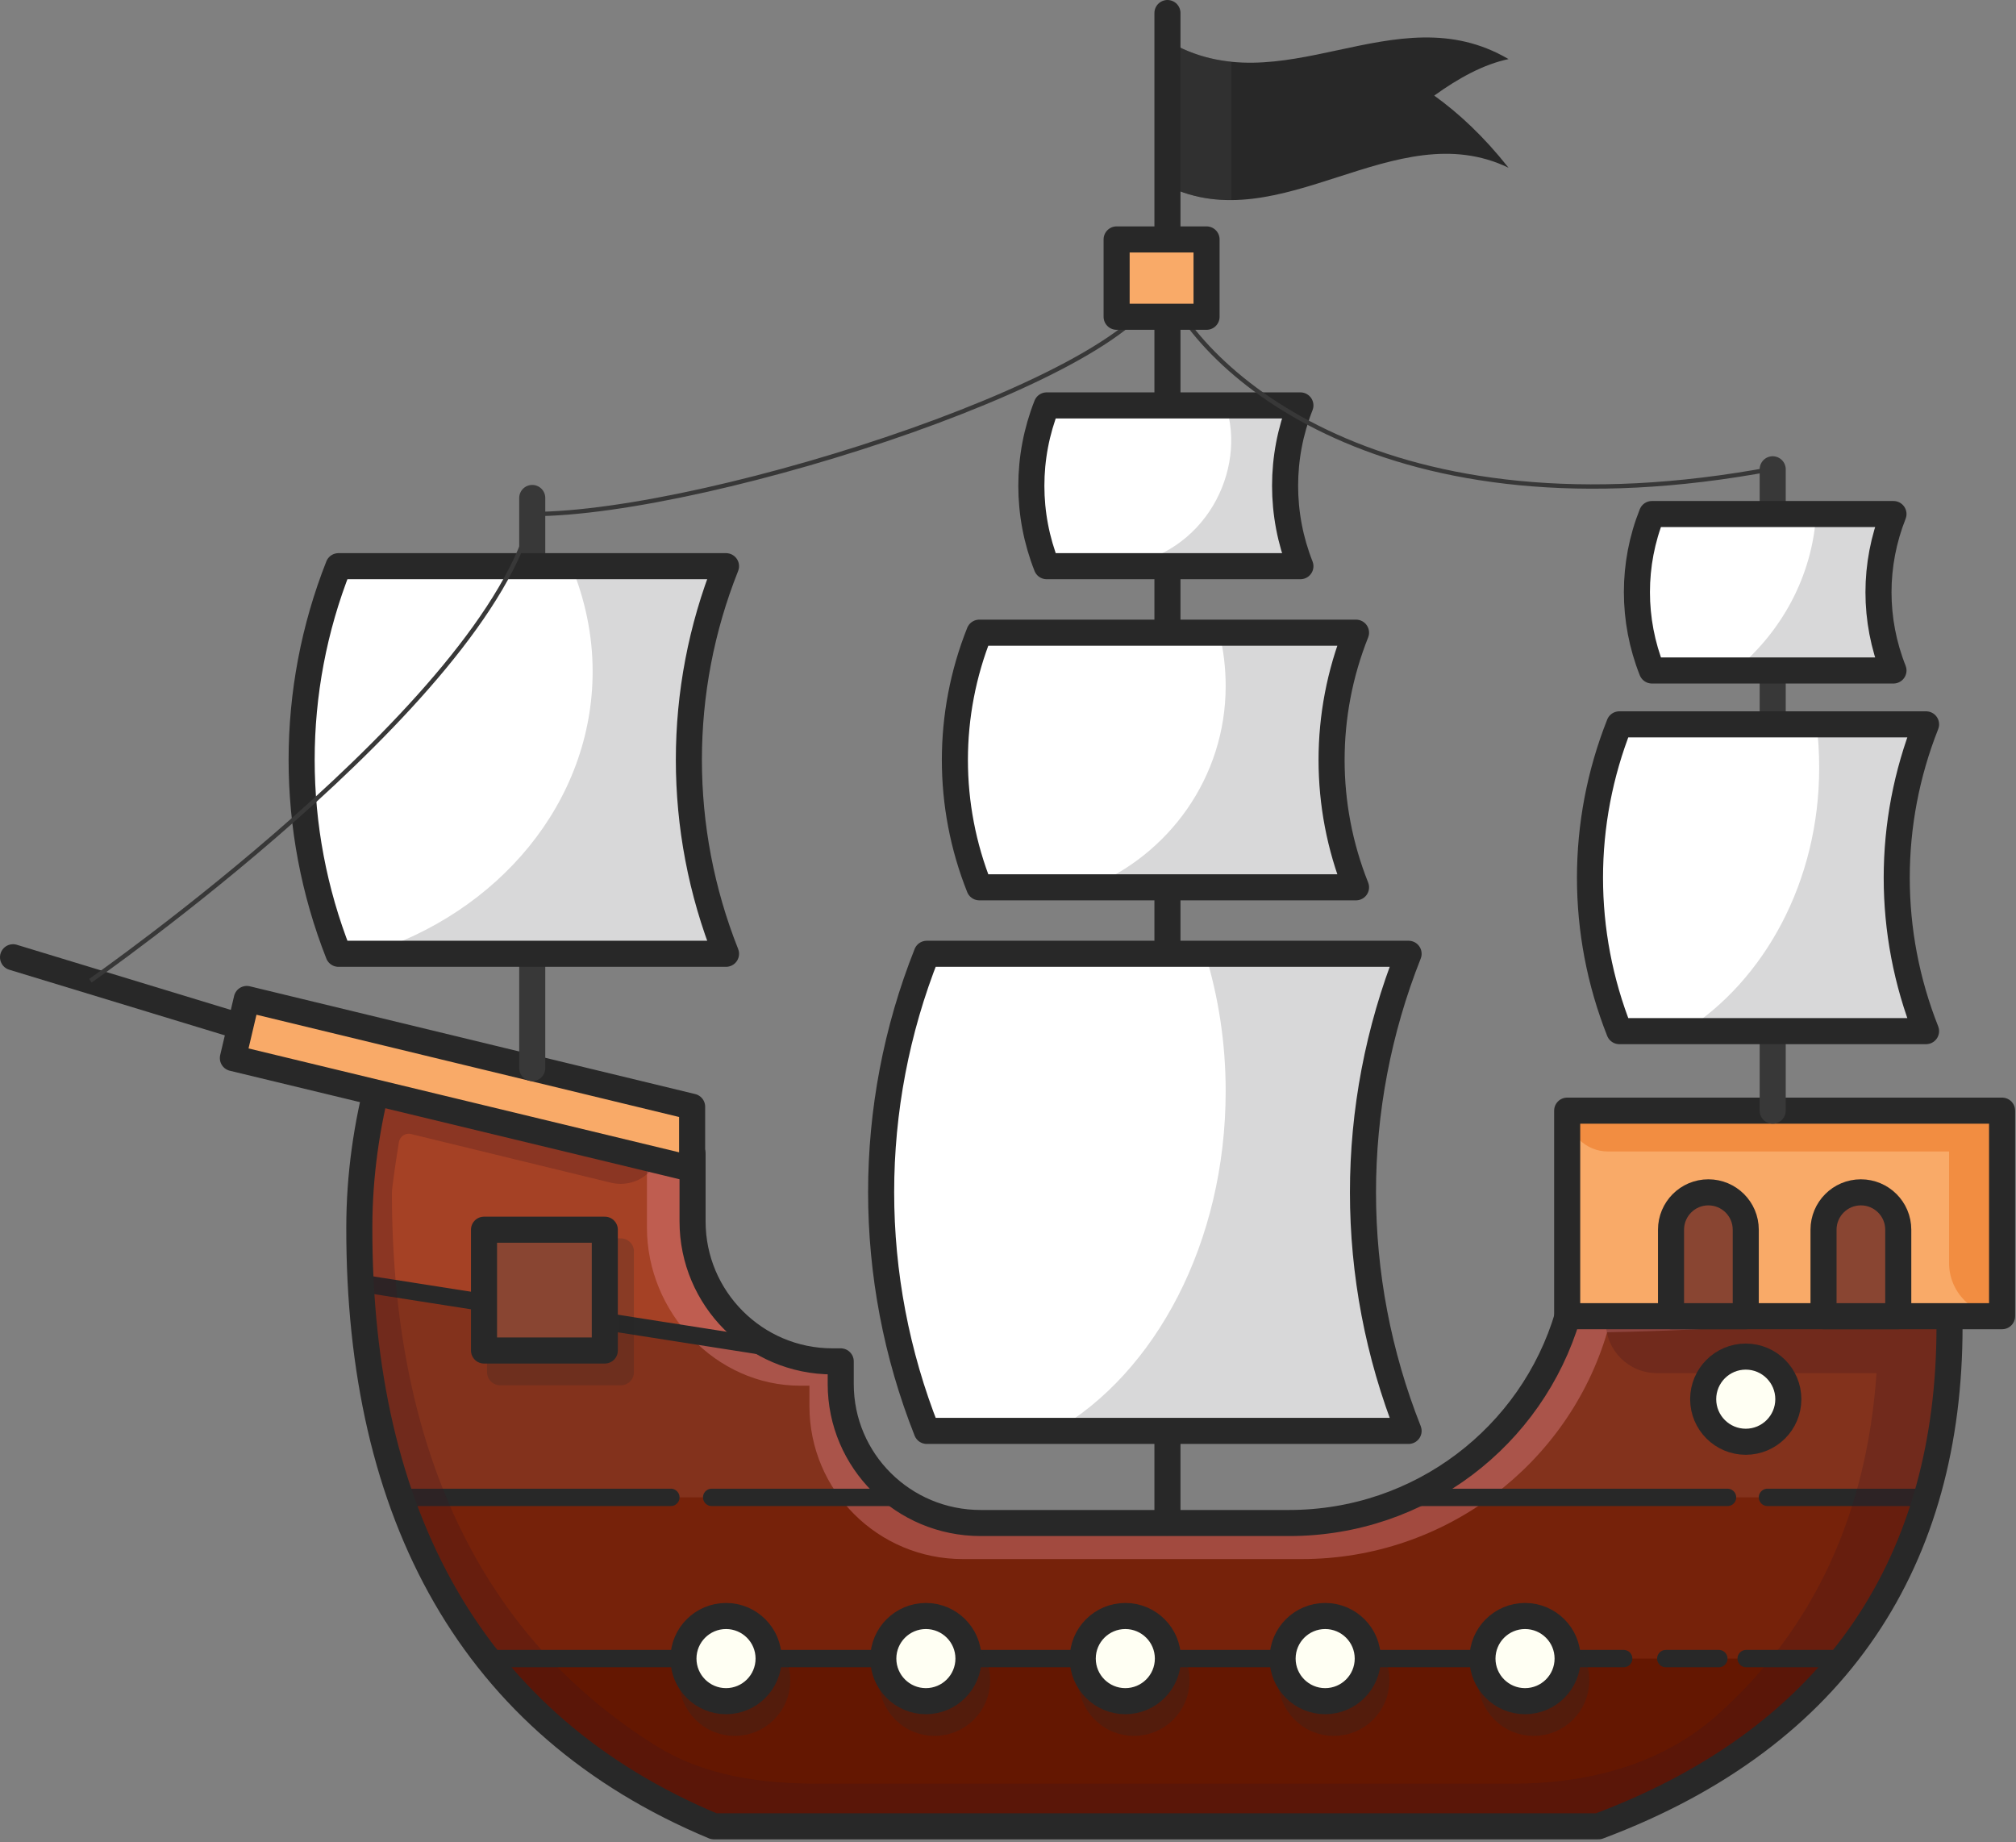 <svg width="464" height="424" viewBox="0 0 464 424" fill="none" xmlns="http://www.w3.org/2000/svg">
<rect x="0" y="0" width="464" height="424" fill="#808080" stroke="none"/>
<path d="M164.3 420.3H367.9C423.6 399.4 448.7 358.4 448.7 305.3C448.7 302 448.5 298.6 448.3 295.3C420.4 299.8 391.1 302.4 360.8 302.9C352.6 330.5 327 350.5 296.7 350.5H225.7C207.9 350.5 193.5 336.2 193.5 318.5V313.3H191.6C173.8 313.3 159.4 298.8 159.4 281.1V265.5C133 261.7 108.9 255.6 87.4 247.6C84.4 258.8 82.7 270.5 82.7 282.5C82.6 348.4 108.5 397 164.3 420.3Z" fill="#83321C"/>
<path d="M159.3 281V265.4C132.9 261.6 108.8 255.5 87.3 247.5C84.3 258.7 82.6 270.4 82.6 282.4C82.6 286.8 82.7 291 82.9 295.3L177.4 310.1C166.7 304.8 159.3 293.7 159.3 281Z" fill="#A54125"/>
<path d="M324.1 344.6C315.7 348.4 306.5 350.4 296.7 350.4H225.7C218.8 350.4 212.4 348.2 207.1 344.6H92.2C104.2 379.1 127.9 405.1 164.3 420.3H367.9C408.9 404.9 433.3 378.6 443.3 344.6H324.1Z" fill="#76220A"/>
<path opacity="0.38" d="M148.9 265.4V282.5C148.9 302 164.7 318.9 184.2 318.9H186.3V323.6C186.3 343.1 202.1 358.8 221.6 358.8H299.6C332.8 358.8 361 336.8 369.9 306.6C396.8 306.1 423.1 304.1 448.4 300.8C448.3 299 448.2 297.1 448.1 295.3C420.2 299.8 390.9 302.4 360.6 302.9C352.4 330.5 326.8 350.5 296.5 350.5H225.5C207.7 350.5 193.3 336.2 193.3 318.5V313.3H191.4C173.6 313.3 159.2 298.8 159.2 281.1V265.5C132.8 261.7 108.7 255.6 87.2 247.6C86.8 248.9 86.5 250.2 86.2 251.5C105.6 257.4 126.5 262.2 148.9 265.4Z" fill="#EA8B98"/>
<path d="M159.3 281V265.4C132.9 261.6 108.8 255.5 87.3 247.5C84.3 258.7 82.6 270.4 82.6 282.4C82.6 286.8 82.7 291 82.9 295.3L177.4 310.1C166.7 304.8 159.3 293.7 159.3 281Z" stroke="#282828" stroke-width="4" stroke-miterlimit="10" stroke-linecap="round" stroke-linejoin="round"/>
<path opacity="0.22" d="M142.9 288H115.1V315.8H142.9V288Z" stroke="#282828" stroke-width="6" stroke-miterlimit="10" stroke-linecap="round" stroke-linejoin="round"/>
<path d="M397.6 344.6H324C315.6 348.4 306.4 350.4 296.6 350.4H225.6C218.7 350.4 212.3 348.2 207 344.6H163.8" stroke="#282828" stroke-width="4" stroke-miterlimit="10" stroke-linecap="round" stroke-linejoin="round"/>
<path d="M154.4 344.6H92.2C104.2 379.1 127.9 405.1 164.3 420.3H367.9C408.9 404.9 433.3 378.6 443.3 344.6H406.8" stroke="#282828" stroke-width="4" stroke-miterlimit="10" stroke-linecap="round" stroke-linejoin="round"/>
<path d="M112.3 381.7C125.2 398.1 142.5 411.1 164.3 420.3H367.9C392.4 411.1 410.9 398 424.1 381.7H112.3Z" fill="#641701"/>
<g opacity="0.25">
<path d="M448.2 295.3C442.9 296.2 437.4 296.9 432 297.6C432.1 299.8 432.2 302.1 432.2 304.3H369.6C369.6 310.8 374.9 316 381.3 316H431.9C429.7 347.7 417.9 374.6 395 394.9C382 406.3 365.2 410.5 347.9 410.5H188.7C175.3 410.5 162.1 408.8 150.7 401.6C109.5 375.7 90.2 331.6 90.2 274.5C90.2 273.2 91.2 266.6 91.8 262.9C92 261.5 93.4 260.6 94.7 261L140.7 272.2C144.6 273.1 148.6 271.5 150.7 268.1C150.9 267.7 151.1 267.5 151.1 267.3C151.5 264.2 92.1 252.3 92.7 249.3C90.9 248.7 89.1 248 87.4 247.4C84.4 258.6 82.7 270.3 82.7 282.3C82.7 348.4 108.5 397 164.3 420.3H351.5H367.9C369.5 419.7 371.1 419.1 372.6 418.4C373.1 418.2 373.6 418 374.1 417.8C375.2 417.4 376.2 416.9 377.2 416.4C377.7 416.2 378.3 415.9 378.8 415.7C379.8 415.2 380.8 414.8 381.7 414.3C382.2 414.1 382.7 413.8 383.2 413.6C384.3 413 385.4 412.5 386.5 411.9C386.8 411.7 387.1 411.6 387.4 411.4C388.8 410.7 390.1 409.9 391.4 409.1C391.8 408.9 392.2 408.6 392.6 408.4C393.5 407.8 394.5 407.3 395.4 406.7C395.9 406.4 396.4 406.1 396.8 405.8C397.6 405.3 398.4 404.8 399.2 404.2C399.7 403.9 400.1 403.6 400.6 403.2C401.4 402.6 402.2 402.1 403 401.5C403.4 401.2 403.8 400.9 404.2 400.6C405.3 399.7 406.5 398.9 407.5 398C407.8 397.8 408 397.5 408.3 397.3C409.1 396.6 410 395.9 410.8 395.2C411.2 394.8 411.6 394.5 412 394.1C412.7 393.5 413.3 392.9 413.9 392.3C414.3 391.9 414.7 391.5 415.1 391.1C415.7 390.5 416.3 389.9 416.9 389.3C417.3 388.9 417.7 388.5 418 388.1C418.7 387.3 419.5 386.5 420.2 385.8C439.4 364.4 448.4 336.9 448.4 305.1C448.6 302 448.5 298.6 448.2 295.3Z" fill="#3A121A"/>
</g>
<path d="M395.6 381.7H383.4" stroke="#282828" stroke-width="4" stroke-miterlimit="10" stroke-linecap="round" stroke-linejoin="round"/>
<path d="M373.7 381.7H112.3C125.2 398.1 142.5 411.1 164.3 420.3H367.9C392.4 411.1 410.9 398 424.1 381.7H401.9" stroke="#282828" stroke-width="4" stroke-miterlimit="10" stroke-linecap="round" stroke-linejoin="round"/>
<path d="M347.2 13.6C321 -1.8 294.9 24.9 268.7 9.4C268.7 20.5 268.7 31.7 268.7 42.8C294.9 55.5 321 26 347.2 38.6C341.5 31.4 335.8 26.1 330.1 22C335.8 17.9 341.5 14.8 347.2 13.6Z" fill="#282828"/>
<path opacity="0.38" d="M283.4 14.2C278.5 13.7 273.6 12.3 268.8 9.4C268.8 20.5 268.8 31.7 268.8 42.8C273.7 45.2 278.6 46.1 283.4 46V14.2Z" fill="#3D3D3D"/>
<path d="M268.7 3V350.4" stroke="#282828" stroke-width="6" stroke-miterlimit="10" stroke-linecap="round" stroke-linejoin="round"/>
<path d="M324.2 329.3C287.2 329.3 250.3 329.3 213.3 329.3C199.3 294 199.3 254.7 213.3 219.5C250.3 219.5 287.2 219.5 324.2 219.5C310.2 254.8 310.2 294 324.2 329.3Z" fill="#D8D8D9"/>
<path d="M282.1 251.1C282.1 239.9 280.4 229.3 277.4 219.5C256 219.5 234.6 219.5 213.3 219.5C199.3 254.8 199.3 294.1 213.3 329.3C223.1 329.3 233 329.3 242.8 329.3C265.9 316 282.1 286 282.1 251.1Z" fill="white"/>
<path d="M324.2 329.3C287.2 329.3 250.3 329.3 213.3 329.3C199.3 294 199.3 254.7 213.3 219.5C250.3 219.5 287.2 219.5 324.2 219.5C310.2 254.8 310.2 294 324.2 329.3Z" stroke="#282828" stroke-width="6" stroke-miterlimit="10" stroke-linecap="round" stroke-linejoin="round"/>
<path d="M312.1 204.2C283.2 204.2 254.3 204.2 225.4 204.2C217.9 185.4 217.9 164.4 225.4 145.6C254.3 145.6 283.2 145.6 312.1 145.6C304.6 164.4 304.6 185.4 312.1 204.2Z" fill="#D8D8D9"/>
<path d="M282.1 157.9C282.1 153.7 281.6 149.5 280.6 145.6C262.2 145.6 243.8 145.6 225.5 145.6C218 164.4 218 185.4 225.5 204.2C233.9 204.2 242.2 204.2 250.6 204.2C269 196.8 282.1 178.9 282.1 157.9Z" fill="white"/>
<path d="M312.1 204.2C283.2 204.2 254.3 204.2 225.4 204.2C217.9 185.4 217.9 164.4 225.4 145.6C254.3 145.6 283.2 145.6 312.1 145.6C304.6 164.4 304.6 185.4 312.1 204.2Z" stroke="#282828" stroke-width="6" stroke-miterlimit="10" stroke-linecap="round" stroke-linejoin="round"/>
<path d="M299.3 130.3C279.8 130.3 260.4 130.3 240.9 130.3C236.2 118.4 236.2 105.2 240.9 93.3C260.4 93.3 279.8 93.3 299.3 93.3C294.6 105.2 294.6 118.4 299.3 130.3Z" fill="#D8D8D9"/>
<path d="M282.1 93.3C268.4 93.3 254.6 93.3 240.9 93.3C236.2 105.2 236.2 118.4 240.9 130.3C246.5 130.3 252.1 130.3 257.6 130.3C277.6 127.8 287 108 282.1 93.3Z" fill="white"/>
<path d="M299.3 130.3C279.8 130.3 260.4 130.3 240.9 130.3C236.2 118.4 236.2 105.2 240.9 93.3C260.4 93.3 279.8 93.3 299.3 93.3C294.6 105.2 294.6 118.4 299.3 130.3Z" stroke="#282828" stroke-width="6" stroke-miterlimit="10" stroke-linecap="round" stroke-linejoin="round"/>
<g opacity="0.28">
<path d="M215.1 396.5C220.512 396.5 224.9 392.112 224.9 386.7C224.9 381.288 220.512 376.9 215.1 376.9C209.688 376.9 205.3 381.288 205.3 386.7C205.3 392.112 209.688 396.5 215.1 396.5Z" fill="#FFFFF3"/>
<path d="M215.1 396.5C220.512 396.5 224.9 392.112 224.9 386.7C224.9 381.288 220.512 376.9 215.1 376.9C209.688 376.9 205.3 381.288 205.3 386.7C205.3 392.112 209.688 396.5 215.1 396.5Z" stroke="#282828" stroke-width="6" stroke-miterlimit="10" stroke-linecap="round" stroke-linejoin="round"/>
<path d="M261 396.5C266.412 396.5 270.8 392.112 270.8 386.7C270.8 381.288 266.412 376.9 261 376.9C255.588 376.9 251.2 381.288 251.2 386.7C251.2 392.112 255.588 396.5 261 396.5Z" fill="#FFFFF3"/>
<path d="M261 396.5C266.412 396.5 270.8 392.112 270.8 386.7C270.8 381.288 266.412 376.9 261 376.9C255.588 376.9 251.2 381.288 251.2 386.7C251.2 392.112 255.588 396.5 261 396.5Z" stroke="#282828" stroke-width="6" stroke-miterlimit="10" stroke-linecap="round" stroke-linejoin="round"/>
<path d="M307 396.5C312.412 396.5 316.8 392.112 316.8 386.7C316.8 381.288 312.412 376.9 307 376.9C301.588 376.9 297.2 381.288 297.2 386.7C297.2 392.112 301.588 396.5 307 396.5Z" fill="#FFFFF3"/>
<path d="M307 396.5C312.412 396.5 316.8 392.112 316.8 386.7C316.8 381.288 312.412 376.9 307 376.9C301.588 376.9 297.2 381.288 297.2 386.7C297.2 392.112 301.588 396.5 307 396.5Z" stroke="#282828" stroke-width="6" stroke-miterlimit="10" stroke-linecap="round" stroke-linejoin="round"/>
<path d="M353 396.5C358.412 396.5 362.8 392.112 362.8 386.7C362.8 381.288 358.412 376.9 353 376.9C347.588 376.9 343.2 381.288 343.2 386.7C343.2 392.112 347.588 396.5 353 396.5Z" fill="#FFFFF3"/>
<path d="M353 396.5C358.412 396.5 362.8 392.112 362.8 386.7C362.8 381.288 358.412 376.9 353 376.9C347.588 376.9 343.2 381.288 343.2 386.7C343.2 392.112 347.588 396.5 353 396.5Z" stroke="#282828" stroke-width="6" stroke-miterlimit="10" stroke-linecap="round" stroke-linejoin="round"/>
<path d="M169.1 396.5C174.512 396.5 178.9 392.112 178.9 386.7C178.9 381.288 174.512 376.9 169.1 376.9C163.688 376.9 159.3 381.288 159.3 386.7C159.3 392.112 163.688 396.5 169.1 396.5Z" fill="#FFFFF3"/>
<path d="M169.1 396.5C174.512 396.5 178.9 392.112 178.9 386.7C178.9 381.288 174.512 376.9 169.1 376.9C163.688 376.9 159.3 381.288 159.3 386.7C159.3 392.112 163.688 396.5 169.1 396.5Z" stroke="#282828" stroke-width="6" stroke-miterlimit="10" stroke-linecap="round" stroke-linejoin="round"/>
</g>
<path d="M213.1 391.5C218.512 391.5 222.9 387.112 222.9 381.7C222.9 376.288 218.512 371.9 213.1 371.9C207.688 371.9 203.3 376.288 203.3 381.7C203.3 387.112 207.688 391.5 213.1 391.5Z" fill="#FFFFF3"/>
<path d="M213.1 391.5C218.512 391.5 222.9 387.112 222.9 381.7C222.9 376.288 218.512 371.9 213.1 371.9C207.688 371.9 203.3 376.288 203.3 381.7C203.3 387.112 207.688 391.5 213.1 391.5Z" stroke="#282828" stroke-width="6" stroke-miterlimit="10" stroke-linecap="round" stroke-linejoin="round"/>
<path d="M259 391.5C264.412 391.5 268.8 387.112 268.8 381.7C268.8 376.288 264.412 371.9 259 371.9C253.588 371.9 249.2 376.288 249.2 381.7C249.2 387.112 253.588 391.5 259 391.5Z" fill="#FFFFF3"/>
<path d="M259 391.5C264.412 391.5 268.8 387.112 268.8 381.7C268.8 376.288 264.412 371.9 259 371.9C253.588 371.9 249.2 376.288 249.2 381.7C249.2 387.112 253.588 391.5 259 391.5Z" stroke="#282828" stroke-width="6" stroke-miterlimit="10" stroke-linecap="round" stroke-linejoin="round"/>
<path d="M305 391.5C310.412 391.5 314.8 387.112 314.8 381.7C314.8 376.288 310.412 371.9 305 371.9C299.588 371.9 295.2 376.288 295.2 381.7C295.2 387.112 299.588 391.5 305 391.5Z" fill="#FFFFF3"/>
<path d="M305 391.5C310.412 391.5 314.8 387.112 314.8 381.7C314.8 376.288 310.412 371.9 305 371.9C299.588 371.9 295.2 376.288 295.2 381.7C295.2 387.112 299.588 391.5 305 391.5Z" stroke="#282828" stroke-width="6" stroke-miterlimit="10" stroke-linecap="round" stroke-linejoin="round"/>
<path d="M351 391.5C356.412 391.5 360.8 387.112 360.8 381.7C360.8 376.288 356.412 371.9 351 371.9C345.588 371.9 341.2 376.288 341.2 381.7C341.2 387.112 345.588 391.5 351 391.5Z" fill="#FFFFF3"/>
<path d="M351 391.5C356.412 391.5 360.8 387.112 360.8 381.7C360.8 376.288 356.412 371.9 351 371.9C345.588 371.9 341.2 376.288 341.2 381.7C341.2 387.112 345.588 391.5 351 391.5Z" stroke="#282828" stroke-width="6" stroke-miterlimit="10" stroke-linecap="round" stroke-linejoin="round"/>
<path d="M167.1 391.5C172.512 391.5 176.9 387.112 176.9 381.7C176.9 376.288 172.512 371.9 167.1 371.9C161.688 371.9 157.3 376.288 157.3 381.7C157.3 387.112 161.688 391.5 167.1 391.5Z" fill="#FFFFF3"/>
<path d="M167.1 391.5C172.512 391.5 176.9 387.112 176.9 381.7C176.9 376.288 172.512 371.9 167.1 371.9C161.688 371.9 157.3 376.288 157.3 381.7C157.3 387.112 161.688 391.5 167.1 391.5Z" fill="#FFFFF3"/>
<path d="M167.1 391.5C172.512 391.5 176.9 387.112 176.9 381.7C176.9 376.288 172.512 371.9 167.1 371.9C161.688 371.9 157.3 376.288 157.3 381.7C157.3 387.112 161.688 391.5 167.1 391.5Z" stroke="#282828" stroke-width="6" stroke-miterlimit="10" stroke-linecap="round" stroke-linejoin="round"/>
<path d="M401.8 331.8C407.212 331.8 411.6 327.412 411.6 322C411.6 316.588 407.212 312.2 401.8 312.2C396.388 312.2 392 316.588 392 322C392 327.412 396.388 331.8 401.8 331.8Z" fill="#FFFFF3"/>
<path d="M401.8 331.8C407.212 331.8 411.6 327.412 411.6 322C411.6 316.588 407.212 312.2 401.8 312.2C396.388 312.2 392 316.588 392 322C392 327.412 396.388 331.8 401.8 331.8Z" stroke="#282828" stroke-width="6" stroke-miterlimit="10" stroke-linecap="round" stroke-linejoin="round"/>
<path d="M164.3 420.3H367.9C423.6 399.4 448.7 358.4 448.7 305.3C448.7 302 448.5 298.6 448.3 295.3C420.4 299.8 391.1 302.4 360.8 302.9C352.6 330.5 327 350.5 296.7 350.5H225.7C207.9 350.5 193.5 336.2 193.5 318.5V313.3H191.6C173.8 313.3 159.4 298.8 159.4 281.1V265.5C133 261.7 108.9 255.6 87.4 247.6C84.4 258.8 82.7 270.5 82.7 282.5C82.6 348.4 108.5 397 164.3 420.3Z" stroke="#282828" stroke-width="6" stroke-miterlimit="10" stroke-linecap="round" stroke-linejoin="round"/>
<path d="M460.8 255.6H360.7V302.9H460.8V255.6Z" fill="#F9AA68"/>
<path d="M360.7 255.6C360.7 260.8 364.9 265 370.1 265H448.6V290.7C448.6 297.4 454.1 302.9 460.8 302.9V255.6H360.7Z" fill="#F28D41"/>
<path d="M460.8 255.6H360.7V302.9H460.8V255.6Z" stroke="#282828" stroke-width="6" stroke-miterlimit="10" stroke-linecap="round" stroke-linejoin="round"/>
<path d="M401.8 302.9H384.6V283C384.6 278.3 388.4 274.4 393.2 274.4C397.9 274.4 401.8 278.2 401.8 283V302.9Z" fill="#894532"/>
<path d="M436.9 302.9H419.7V283C419.7 278.3 423.5 274.4 428.3 274.4C433 274.4 436.9 278.2 436.9 283V302.9Z" fill="#894532"/>
<path d="M401.8 302.9H384.6V283C384.6 278.3 388.4 274.4 393.2 274.4C397.9 274.4 401.8 278.2 401.8 283V302.9Z" stroke="#282828" stroke-width="6" stroke-miterlimit="10" stroke-linecap="round" stroke-linejoin="round"/>
<path d="M436.9 302.9H419.7V283C419.7 278.3 423.5 274.4 428.3 274.4C433 274.4 436.9 278.2 436.9 283V302.9Z" stroke="#282828" stroke-width="6" stroke-miterlimit="10" stroke-linecap="round" stroke-linejoin="round"/>
<path d="M159.3 254.7L56.8 229.9L53.6 243.5L159.3 269V254.7Z" fill="#F9AA68"/>
<path d="M159.3 254.7L56.8 229.9L53.6 243.5L159.3 269V254.7Z" stroke="#282828" stroke-width="6" stroke-miterlimit="10" stroke-linecap="round" stroke-linejoin="round"/>
<path d="M408 108V255.6" stroke="#383838" stroke-width="6" stroke-miterlimit="10" stroke-linecap="round" stroke-linejoin="round"/>
<path d="M443.3 237.3C419.8 237.3 396.3 237.3 372.7 237.3C363.7 214.6 363.7 189.4 372.7 166.7C396.2 166.7 419.7 166.7 443.3 166.7C434.3 189.4 434.3 214.6 443.3 237.3Z" fill="#D8D8D9"/>
<path d="M418.7 176.7C418.7 173.3 418.5 169.9 418.1 166.7C403 166.7 387.9 166.7 372.7 166.7C363.7 189.4 363.7 214.6 372.7 237.3C377.7 237.3 382.7 237.3 387.7 237.3C406.1 225.6 418.7 202.9 418.7 176.7Z" fill="white"/>
<path d="M435.8 154.3C417.3 154.3 398.8 154.3 380.2 154.3C375.6 142.7 375.6 129.8 380.2 118.3C398.7 118.3 417.2 118.3 435.8 118.3C431.2 129.9 431.2 142.7 435.8 154.3Z" fill="#D8D8D9"/>
<path d="M418 118.3C405.4 118.3 392.8 118.3 380.2 118.3C375.6 129.9 375.6 142.8 380.2 154.3C386.6 154.3 392.9 154.3 399.3 154.3C410 145.5 417.1 132.7 418 118.3Z" fill="white"/>
<path d="M443.3 237.3C419.8 237.3 396.3 237.3 372.7 237.3C363.7 214.6 363.7 189.4 372.7 166.7C396.2 166.7 419.7 166.7 443.3 166.7C434.3 189.4 434.3 214.6 443.3 237.3Z" stroke="#282828" stroke-width="6" stroke-miterlimit="10" stroke-linecap="round" stroke-linejoin="round"/>
<path d="M435.8 154.3C417.3 154.3 398.8 154.3 380.2 154.3C375.6 142.7 375.6 129.8 380.2 118.3C398.7 118.3 417.2 118.3 435.8 118.3C431.2 129.9 431.2 142.7 435.8 154.3Z" stroke="#282828" stroke-width="6" stroke-miterlimit="10" stroke-linecap="round" stroke-linejoin="round"/>
<path d="M122.5 114.6V245.8" stroke="#383838" stroke-width="6" stroke-miterlimit="10" stroke-linecap="round" stroke-linejoin="round"/>
<path d="M167.1 219.5C137.4 219.5 107.6 219.5 77.9 219.5C66.6 190.8 66.6 158.9 77.9 130.3C107.6 130.3 137.4 130.3 167.1 130.3C155.7 158.9 155.7 190.8 167.1 219.5Z" fill="#D8D8D9"/>
<path d="M136.4 154.5C136.4 146 134.6 137.8 131.5 130.3C113.6 130.3 95.8 130.3 77.9 130.3C66.6 159 66.6 190.9 77.9 219.5C80.1 219.5 82.3 219.5 84.5 219.5C114.7 210.2 136.4 184.6 136.4 154.5Z" fill="white"/>
<path d="M167.1 219.5C137.4 219.5 107.6 219.5 77.9 219.5C66.6 190.8 66.6 158.9 77.9 130.3C107.6 130.3 137.4 130.3 167.1 130.3C155.7 158.9 155.7 190.8 167.1 219.5Z" stroke="#282828" stroke-width="6" stroke-miterlimit="10" stroke-linecap="round" stroke-linejoin="round"/>
<path d="M53.6 235.7L3 220.3" stroke="#282828" stroke-width="6" stroke-miterlimit="10" stroke-linecap="round" stroke-linejoin="round"/>
<path d="M139.2 283H111.4V310.8H139.2V283Z" fill="#894532"/>
<path d="M139.2 283H111.4V310.8H139.2V283Z" stroke="#282828" stroke-width="6" stroke-miterlimit="10" stroke-linecap="round" stroke-linejoin="round"/>
<path d="M20.8 225.7C20.8 225.7 112.2 162 122.5 118.3C163.7 118.3 265.9 85.1 267.3 64C276 85.9 318.9 124.6 408 107.9" stroke="#383838" stroke-miterlimit="10"/>
<path d="M277.7 55.1H257V72.9H277.7V55.1Z" fill="#F9AA68"/>
<path d="M277.7 55.1H257V72.9H277.7V55.1Z" stroke="#282828" stroke-width="6" stroke-miterlimit="10" stroke-linecap="round" stroke-linejoin="round"/>
</svg>
